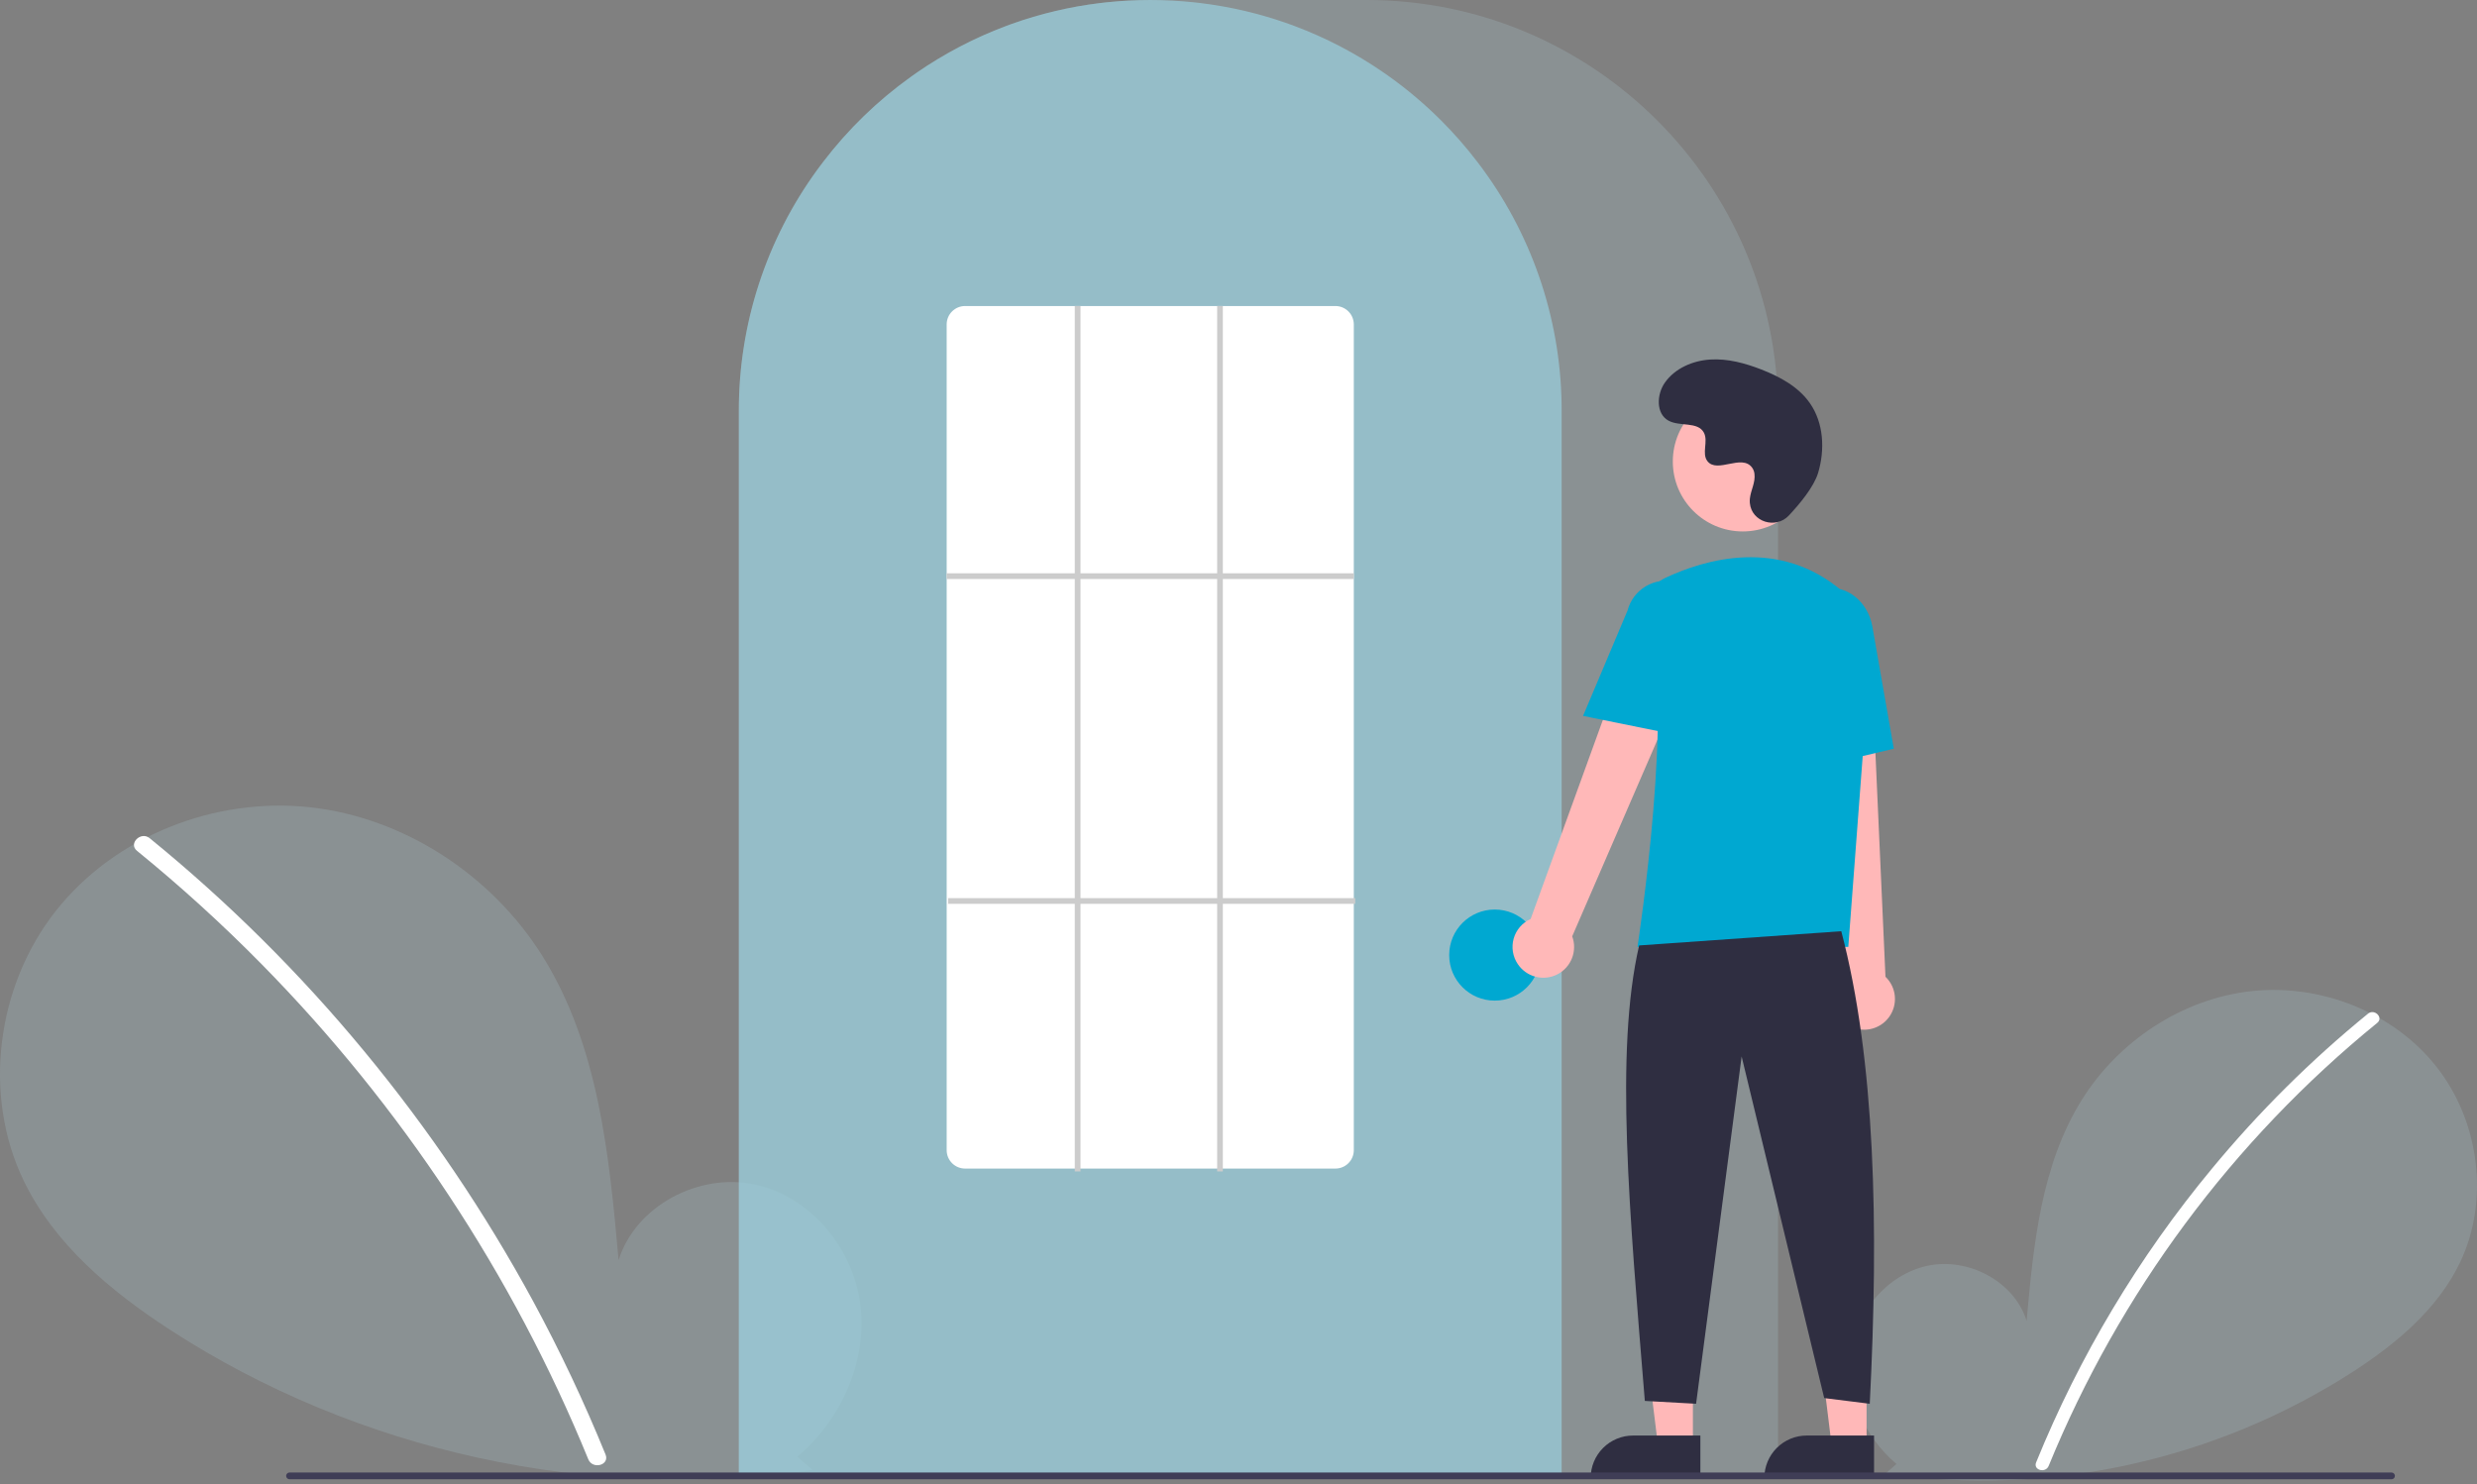 <svg width="594" height="356" viewBox="0 0 594 356" fill="none" xmlns="http://www.w3.org/2000/svg">
<rect x="0" y="0" width="594" height="356" fill="#808080" stroke="none"/>
<g clip-path="url(#clip0_1184_1978)">
<path d="M454.78 351.115C447.176 344.689 442.556 334.538 443.768 324.655C444.979 314.773 452.482 305.688 462.215 303.59C471.947 301.491 483.042 307.3 485.998 316.808C487.625 298.478 489.499 279.38 499.245 263.771C508.069 249.637 523.352 239.524 539.916 237.715C556.479 235.905 573.919 242.739 584.249 255.812C594.579 268.886 597.109 287.892 589.874 302.902C584.544 313.959 574.724 322.187 564.436 328.882C531.191 350.332 491.319 359.055 452.154 353.445L454.78 351.115Z" fill="#B4DBE4" fill-opacity="0.2"/>
<path d="M567.869 243.117C554.202 254.249 541.664 266.699 530.436 280.288C512.865 301.481 498.646 325.243 488.275 350.744C487.515 352.605 490.536 353.415 491.287 351.575C508.256 310.129 535.346 273.599 570.078 245.326C571.638 244.056 569.416 241.857 567.869 243.117Z" fill="white"/>
<path d="M191.218 349.366C201.663 340.54 208.008 326.597 206.344 313.024C204.68 299.451 194.375 286.973 181.007 284.09C167.64 281.208 152.401 289.187 148.341 302.245C146.107 277.069 143.532 250.839 130.147 229.399C118.027 209.987 97.035 196.096 74.285 193.611C51.535 191.126 27.582 200.511 13.393 218.468C-0.795 236.425 -4.269 262.53 5.668 283.145C12.988 298.332 26.475 309.634 40.606 318.829C85.688 348.164 141.613 360.398 194.826 352.567" fill="#B4DBE4" fill-opacity="0.2"/>
<path d="M35.89 201.031C54.662 216.321 71.883 233.421 87.305 252.085C102.729 270.73 116.308 290.827 127.851 312.093C134.303 324.023 140.1 336.296 145.214 348.857C146.257 351.413 142.107 352.525 141.076 349.998C132.017 327.852 120.81 306.648 107.615 286.688C94.484 266.801 79.454 248.234 62.738 231.249C53.283 221.647 43.307 212.572 32.856 204.065C30.714 202.321 33.766 199.301 35.89 201.031Z" fill="white"/>
<path d="M426.383 354.352H177.176V98.659C177.176 44.258 221.434 0 275.834 0H327.724C382.125 0 426.383 44.258 426.383 98.659V354.352Z" fill="#B4DBE4" fill-opacity="0.2"/>
<path d="M374.493 354.351H177.176V98.658C177.121 77.813 183.722 57.495 196.017 40.661C196.47 40.044 196.922 39.434 197.389 38.831C203.336 31.031 210.413 24.162 218.386 18.45C218.837 18.122 219.289 17.8 219.748 17.478C226.42 12.861 233.637 9.087 241.236 6.241C241.687 6.07 242.146 5.898 242.606 5.734C249.478 3.282 256.601 1.602 263.845 0.725C264.294 0.664 264.755 0.616 265.216 0.568C272.275 -0.187 279.395 -0.187 286.454 0.568C286.914 0.616 287.375 0.664 287.829 0.726C295.071 1.602 302.193 3.282 309.063 5.734C309.523 5.898 309.982 6.07 310.435 6.241C317.939 9.051 325.072 12.769 331.673 17.313C332.131 17.628 332.59 17.95 333.043 18.272C337.512 21.462 341.71 25.016 345.594 28.898C348.709 32.012 351.611 35.331 354.282 38.833C354.747 39.434 355.199 40.044 355.651 40.66C367.946 57.494 374.548 77.812 374.493 98.658V354.351Z" fill="#9AD1DE" fill-opacity="0.7"/>
<path d="M358.448 239.991C364.482 239.991 369.372 235.1 369.372 229.067C369.372 223.033 364.482 218.143 358.448 218.143C352.415 218.143 347.524 223.033 347.524 229.067C347.524 235.1 352.415 239.991 358.448 239.991Z" fill="#00A8D1"/>
<path d="M405.968 346.693H397.597L393.614 314.406L405.969 314.407L405.968 346.693Z" fill="#FFB8B8"/>
<path d="M391.618 344.301H407.761V354.465H381.454C381.454 353.13 381.717 351.808 382.227 350.575C382.738 349.342 383.487 348.222 384.431 347.278C385.375 346.334 386.495 345.585 387.728 345.074C388.961 344.564 390.283 344.301 391.618 344.301Z" fill="#2F2E41"/>
<path d="M447.616 346.693H439.245L435.263 314.406L447.617 314.407L447.616 346.693Z" fill="#FFB8B8"/>
<path d="M433.266 344.301H449.409V354.465H423.102C423.102 353.13 423.365 351.808 423.876 350.575C424.386 349.342 425.135 348.222 426.079 347.278C427.023 346.334 428.143 345.585 429.376 345.074C430.61 344.564 431.931 344.301 433.266 344.301Z" fill="#2F2E41"/>
<path d="M363.977 231.23C363.375 230.342 362.975 229.334 362.804 228.275C362.634 227.216 362.698 226.133 362.991 225.102C363.285 224.071 363.801 223.116 364.504 222.306C365.206 221.496 366.077 220.85 367.057 220.413L395.511 141.986L409.513 149.627L377.024 224.574C377.649 226.268 377.631 228.132 376.973 229.813C376.316 231.495 375.065 232.876 373.456 233.697C371.848 234.517 369.995 234.719 368.248 234.264C366.501 233.81 364.981 232.73 363.977 231.23Z" fill="#FFB8B8"/>
<path d="M443.34 245.967C442.41 245.434 441.608 244.703 440.991 243.826C440.373 242.949 439.956 241.948 439.768 240.892C439.579 239.837 439.625 238.753 439.901 237.716C440.177 236.68 440.676 235.717 441.365 234.895L432.55 151.934L448.484 152.662L452.147 234.265C453.452 235.513 454.253 237.196 454.399 238.996C454.546 240.795 454.027 242.586 452.941 244.028C451.856 245.471 450.279 246.465 448.509 246.822C446.74 247.179 444.9 246.875 443.34 245.967Z" fill="#FFB8B8"/>
<path d="M417.92 127.46C427.182 127.46 434.69 119.953 434.69 110.691C434.69 101.43 427.182 93.922 417.92 93.922C408.659 93.922 401.151 101.43 401.151 110.691C401.151 119.953 408.659 127.46 417.92 127.46Z" fill="#FFB8B8"/>
<path d="M443.233 227.099H392.677L392.738 226.705C392.829 226.117 401.748 167.688 395.17 148.573C394.509 146.695 394.567 144.638 395.333 142.8C396.098 140.962 397.516 139.472 399.313 138.616C408.716 134.188 426.766 128.736 442 141.968C444.241 143.947 445.992 146.421 447.113 149.193C448.234 151.965 448.694 154.961 448.458 157.942L443.233 227.099Z" fill="#00A8D1"/>
<path d="M402.387 176.323L379.626 171.705L390.295 146.423C390.933 143.974 392.517 141.879 394.698 140.596C396.88 139.313 399.481 138.948 401.931 139.581C404.382 140.213 406.481 141.792 407.769 143.97C409.057 146.149 409.428 148.749 408.802 151.201L402.387 176.323Z" fill="#00A8D1"/>
<path d="M431.538 184.896L430.169 153.529C429.132 147.633 432.507 142.059 437.699 141.148C442.891 140.24 447.962 144.329 449.004 150.269L454.147 179.578L431.538 184.896Z" fill="#00A8D1"/>
<path d="M441.551 223.344C449.686 254.325 450.573 293.715 448.379 336.682L437.454 335.316L417.654 253.385L406.73 336.682L394.441 335.999C390.769 290.917 387.194 252.214 393.075 226.758L441.551 223.344Z" fill="#2F2E41"/>
<path d="M428.97 123.651C425.841 126.983 420.032 125.194 419.624 120.642C419.592 120.288 419.594 119.933 419.631 119.58C419.841 117.563 421.006 115.732 420.727 113.603C420.664 113.073 420.467 112.568 420.154 112.136C417.661 108.798 411.809 113.629 409.456 110.607C408.013 108.754 409.709 105.836 408.602 103.765C407.141 101.032 402.813 102.38 400.099 100.883C397.08 99.218 397.26 94.585 399.248 91.767C401.672 88.33 405.922 86.496 410.12 86.232C414.317 85.967 418.486 87.102 422.404 88.629C426.857 90.364 431.272 92.762 434.012 96.677C437.344 101.438 437.664 107.839 435.998 113.406C434.984 116.793 431.525 120.929 428.97 123.651Z" fill="#2F2E41"/>
<path d="M573.505 354.792H69.428C69.213 354.791 69.007 354.705 68.855 354.553C68.703 354.401 68.618 354.194 68.618 353.979C68.618 353.764 68.703 353.557 68.855 353.405C69.007 353.253 69.213 353.167 69.428 353.166H573.505C573.72 353.167 573.926 353.253 574.078 353.405C574.23 353.557 574.315 353.764 574.315 353.979C574.315 354.194 574.23 354.401 574.078 354.553C573.926 354.705 573.72 354.791 573.505 354.792Z" fill="#3F3D56"/>
<path d="M320.214 280.272H231.455C230.286 280.279 229.163 279.821 228.331 279C227.499 278.179 227.026 277.061 227.017 275.892V77.777C227.026 76.608 227.499 75.49 228.331 74.669C229.163 73.848 230.286 73.39 231.455 73.397H320.214C321.383 73.39 322.506 73.848 323.338 74.669C324.17 75.49 324.643 76.608 324.652 77.777V275.892C324.643 277.061 324.17 278.179 323.338 279C322.506 279.821 321.383 280.279 320.214 280.272Z" fill="white"/>
<path d="M324.652 137.502H227.017V138.867H324.652V137.502Z" fill="#CCCCCC"/>
<path d="M324.993 215.41H227.359V216.776H324.993V215.41Z" fill="#CCCCCC"/>
<path d="M259.107 73.397H257.741V280.955H259.107V73.397Z" fill="#CCCCCC"/>
<path d="M293.245 73.397H291.879V280.955H293.245V73.397Z" fill="#CCCCCC"/>
</g>
<defs>
<clipPath id="clip0_1184_1978">
<rect width="594" height="355.129" fill="white"/>
</clipPath>
</defs>
</svg>

